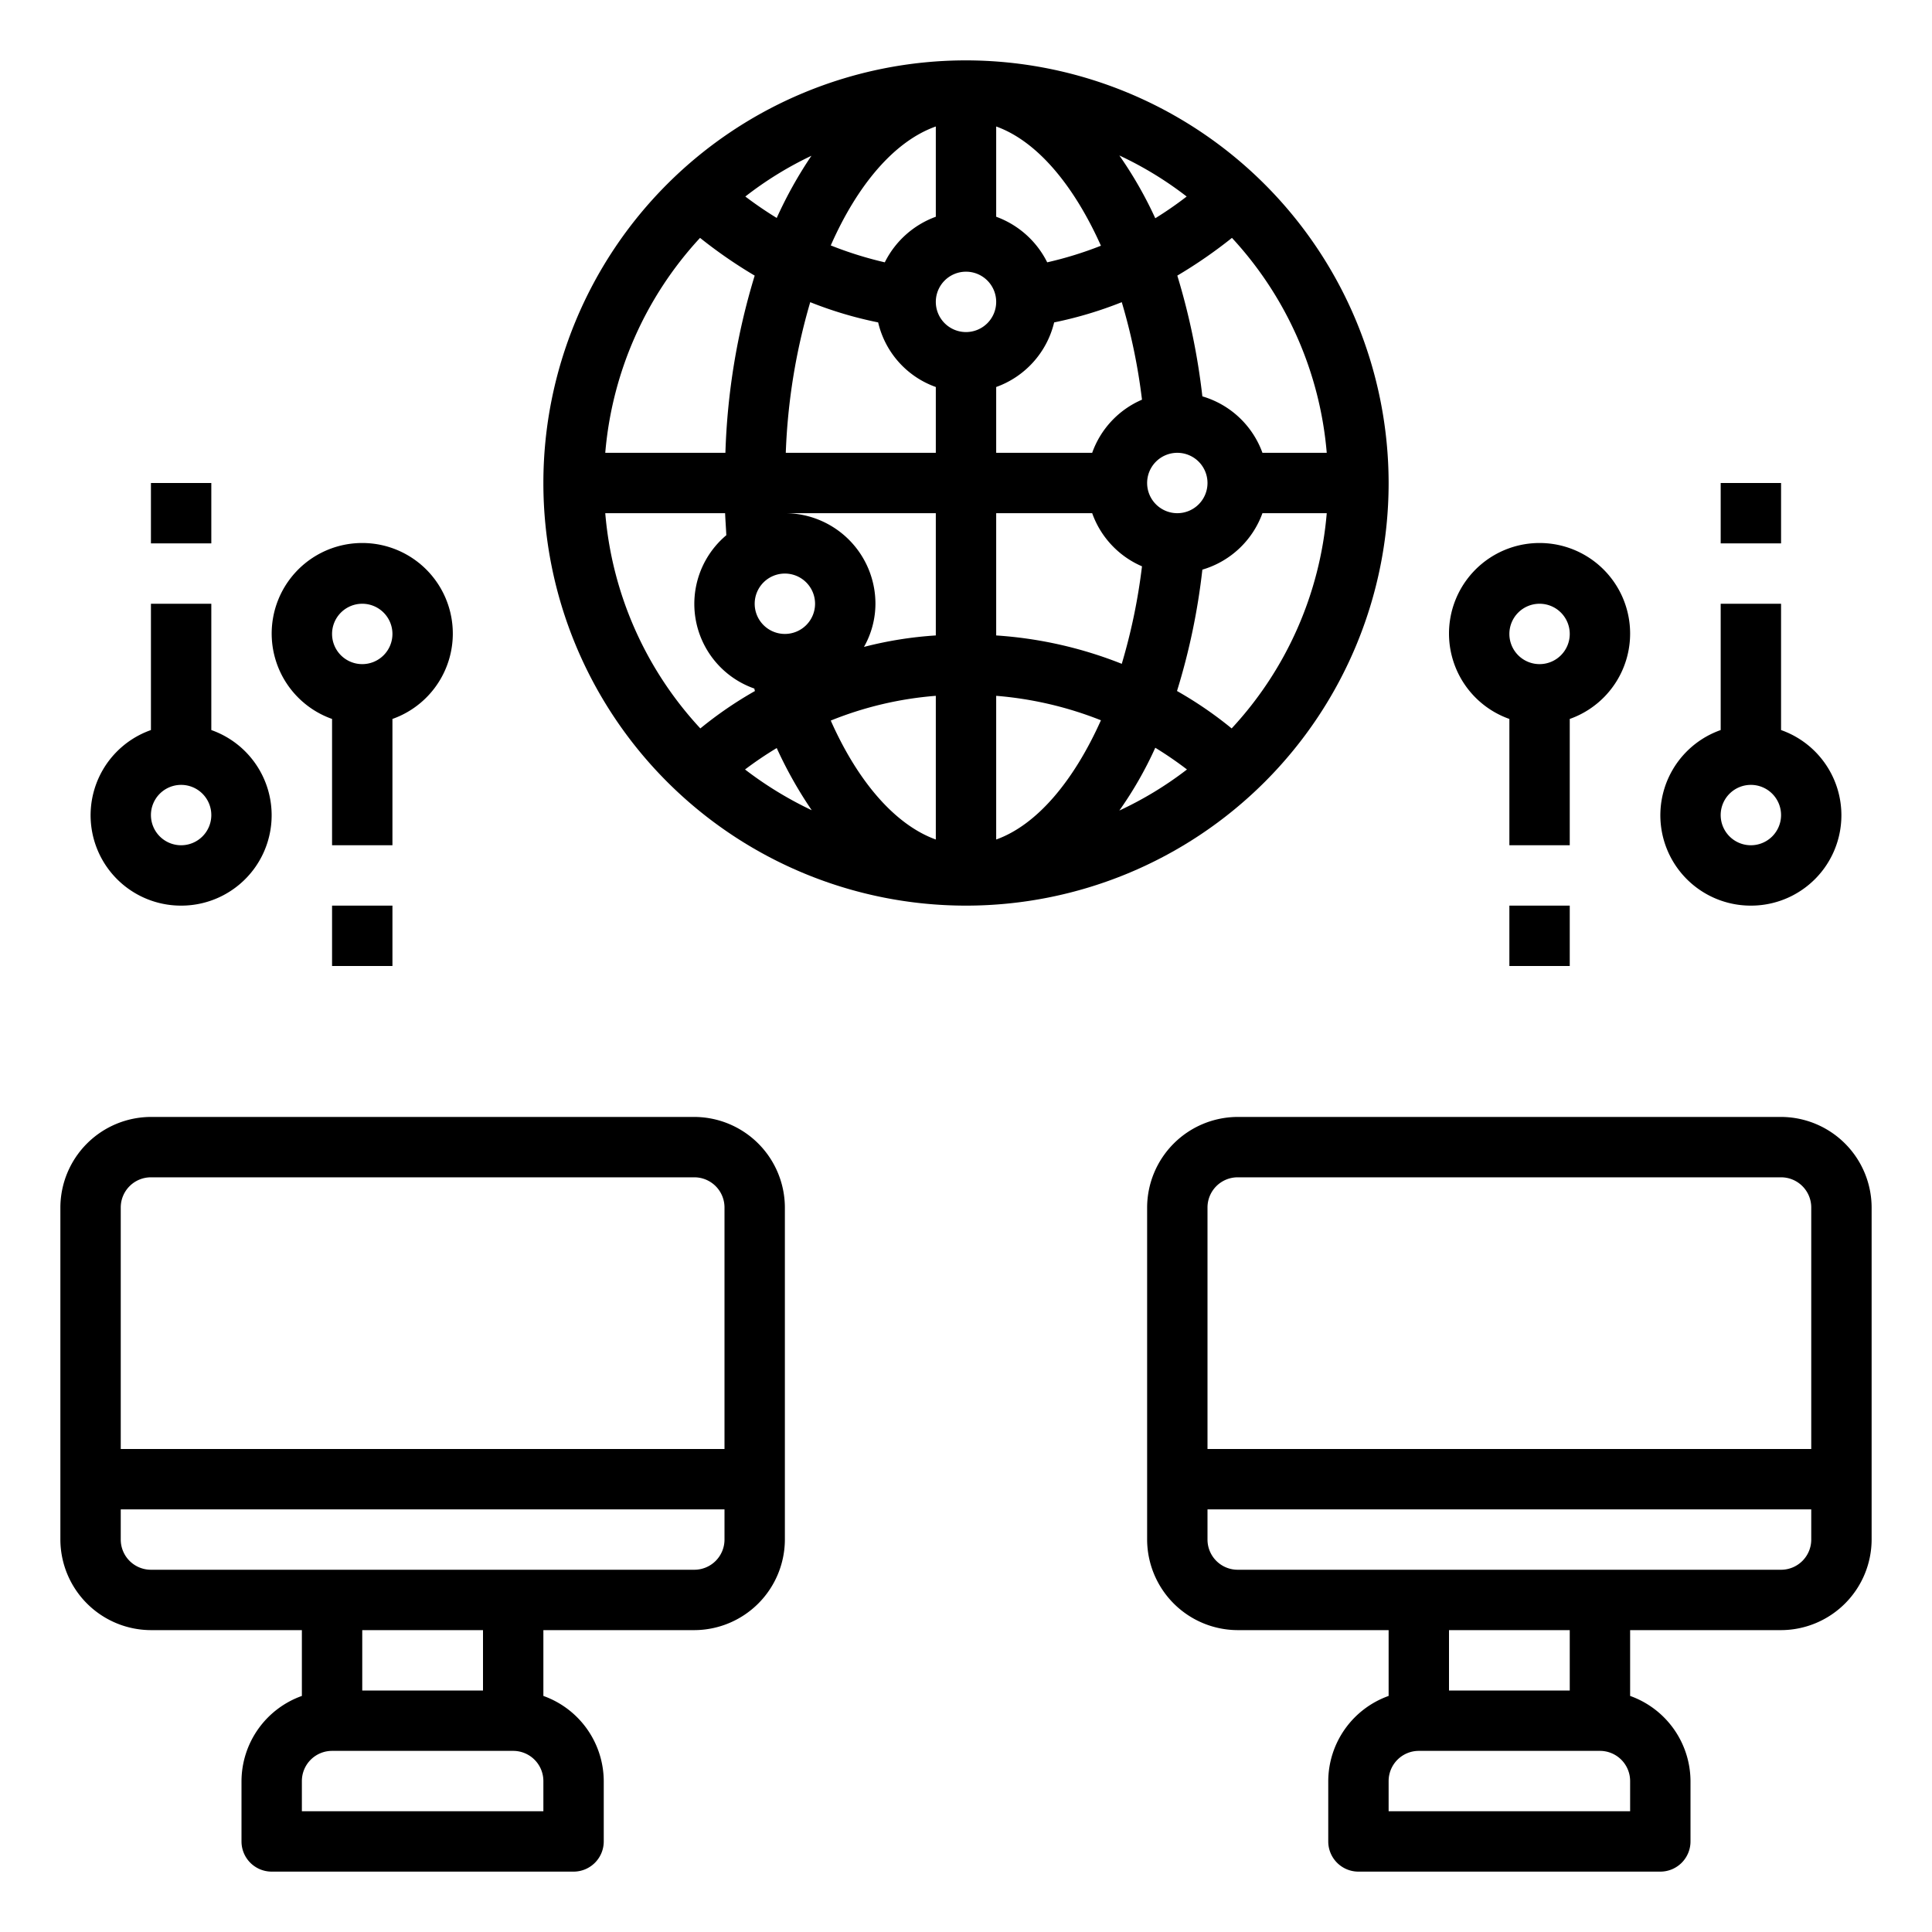 <svg xmlns="http://www.w3.org/2000/svg" viewBox="0 0 64 64" x="0px" y="0px"><g><path d="M11,23.816V28h2V23.816a3,3,0,1,0-2,0ZM12,20a1,1,0,1,1-1,1A1,1,0,0,1,12,20Z"></path><rect x="11" y="30" width="2" height="2"></rect><path d="M50,23.816V28h2V23.816a3,3,0,1,0-2,0ZM51,20a1,1,0,1,1-1,1A1,1,0,0,1,51,20Z"></path><rect x="50" y="30" width="2" height="2"></rect><path d="M58,30a2.993,2.993,0,0,0,1-5.816V20H57v4.184A2.993,2.993,0,0,0,58,30Zm0-4a1,1,0,1,1-1,1A1,1,0,0,1,58,26Z"></path><rect x="57" y="16" width="2" height="2"></rect><path d="M6,30a2.993,2.993,0,0,0,1-5.816V20H5v4.184A2.993,2.993,0,0,0,6,30Zm0-4a1,1,0,1,1-1,1A1,1,0,0,1,6,26Z"></path><rect x="5" y="16" width="2" height="2"></rect><path d="M59,37H41a3.009,3.009,0,0,0-3,3V51a3.009,3.009,0,0,0,3,3h5v2.18A3.01,3.01,0,0,0,44,59v2a1,1,0,0,0,1,1H55a1,1,0,0,0,1-1V59a3.01,3.01,0,0,0-2-2.82V54h5a3.009,3.009,0,0,0,3-3V40A3.009,3.009,0,0,0,59,37ZM54,60H46V59a1,1,0,0,1,1-1h6a1,1,0,0,1,1,1Zm-6-4V54h4v2Zm12-5a1,1,0,0,1-1,1H41a1,1,0,0,1-1-1V50H60Zm0-3H40V40a1,1,0,0,1,1-1H59a1,1,0,0,1,1,1Z"></path><path d="M23,37H5a3.009,3.009,0,0,0-3,3V51a3.009,3.009,0,0,0,3,3h5v2.18A3.01,3.01,0,0,0,8,59v2a1,1,0,0,0,1,1H19a1,1,0,0,0,1-1V59a3.01,3.01,0,0,0-2-2.82V54h5a3.009,3.009,0,0,0,3-3V40A3.009,3.009,0,0,0,23,37ZM18,60H10V59a1,1,0,0,1,1-1h6a1,1,0,0,1,1,1Zm-6-4V54h4v2Zm12-5a1,1,0,0,1-1,1H5a1,1,0,0,1-1-1V50H24Zm0-3H4V40a1,1,0,0,1,1-1H23a1,1,0,0,1,1,1Z"></path><path d="M32,2A14,14,0,1,0,46,16,14.015,14.015,0,0,0,32,2ZM43.95,15H41.82a3.02,3.02,0,0,0-1.99-1.87,22.432,22.432,0,0,0-.83-4,15.759,15.759,0,0,0,1.81-1.25A11.958,11.958,0,0,1,43.95,15ZM40,16a1,1,0,1,1-1-1A1,1,0,0,1,40,16Zm-.69-9.49a12.055,12.055,0,0,1-1.04.72,13.316,13.316,0,0,0-1.19-2.08A11.766,11.766,0,0,1,39.31,6.51ZM36.18,15H33V12.82a3.024,3.024,0,0,0,1.92-2.14,13.147,13.147,0,0,0,2.24-.67,19.406,19.406,0,0,1,.67,3.23A3.014,3.014,0,0,0,36.18,15Zm1.65,3.76a19.406,19.406,0,0,1-.67,3.23A13.682,13.682,0,0,0,33,21.05V17h3.18A3.014,3.014,0,0,0,37.83,18.76ZM33,4.19c1.34.48,2.56,1.92,3.47,3.95a12.216,12.216,0,0,1-1.78.55A3.058,3.058,0,0,0,33,7.18Zm-2,0V7.18a3.058,3.058,0,0,0-1.69,1.51,12.38,12.38,0,0,1-1.79-.56C28.41,6.11,29.64,4.67,31,4.19Zm-4.12.97a13.944,13.944,0,0,0-1.15,2.06c-.36-.22-.71-.46-1.04-.71A11.728,11.728,0,0,1,26.88,5.16ZM23.19,7.88A15.759,15.759,0,0,0,25,9.13,22.442,22.442,0,0,0,24.03,15H20.05A11.958,11.958,0,0,1,23.19,7.88ZM20.05,17h3.97c.01.25.03.49.04.73a2.972,2.972,0,0,0,.93,5.08.235.235,0,0,0,.02.08,12.9,12.9,0,0,0-1.81,1.24A11.938,11.938,0,0,1,20.05,17Zm4.63,8.49a12.086,12.086,0,0,1,1.05-.71,13.854,13.854,0,0,0,1.16,2.06A12.22,12.22,0,0,1,24.68,25.49ZM26,21a1,1,0,1,1,1-1A1,1,0,0,1,26,21Zm5,6.81c-1.33-.48-2.57-1.89-3.48-3.94A11.713,11.713,0,0,1,31,23.05Zm0-6.76a12.7,12.7,0,0,0-2.38.38A2.908,2.908,0,0,0,29,20a3,3,0,0,0-2.98-3H31ZM31,15H26.03a20.264,20.264,0,0,1,.81-4.99,12.989,12.989,0,0,0,2.25.67A2.991,2.991,0,0,0,31,12.82Zm1-4a1,1,0,1,1,1-1A1,1,0,0,1,32,11Zm1,16.81V23.05a12.028,12.028,0,0,1,3.47.81C35.56,25.89,34.34,27.33,33,27.81Zm4.08-.96a12.563,12.563,0,0,0,1.19-2.08,12.2,12.2,0,0,1,1.05.72A11.844,11.844,0,0,1,37.08,26.85Zm3.72-2.72a12.9,12.9,0,0,0-1.81-1.24,21.8,21.8,0,0,0,.84-4.02A3.02,3.02,0,0,0,41.82,17h2.13A11.938,11.938,0,0,1,40.8,24.13Z"></path></g></svg>